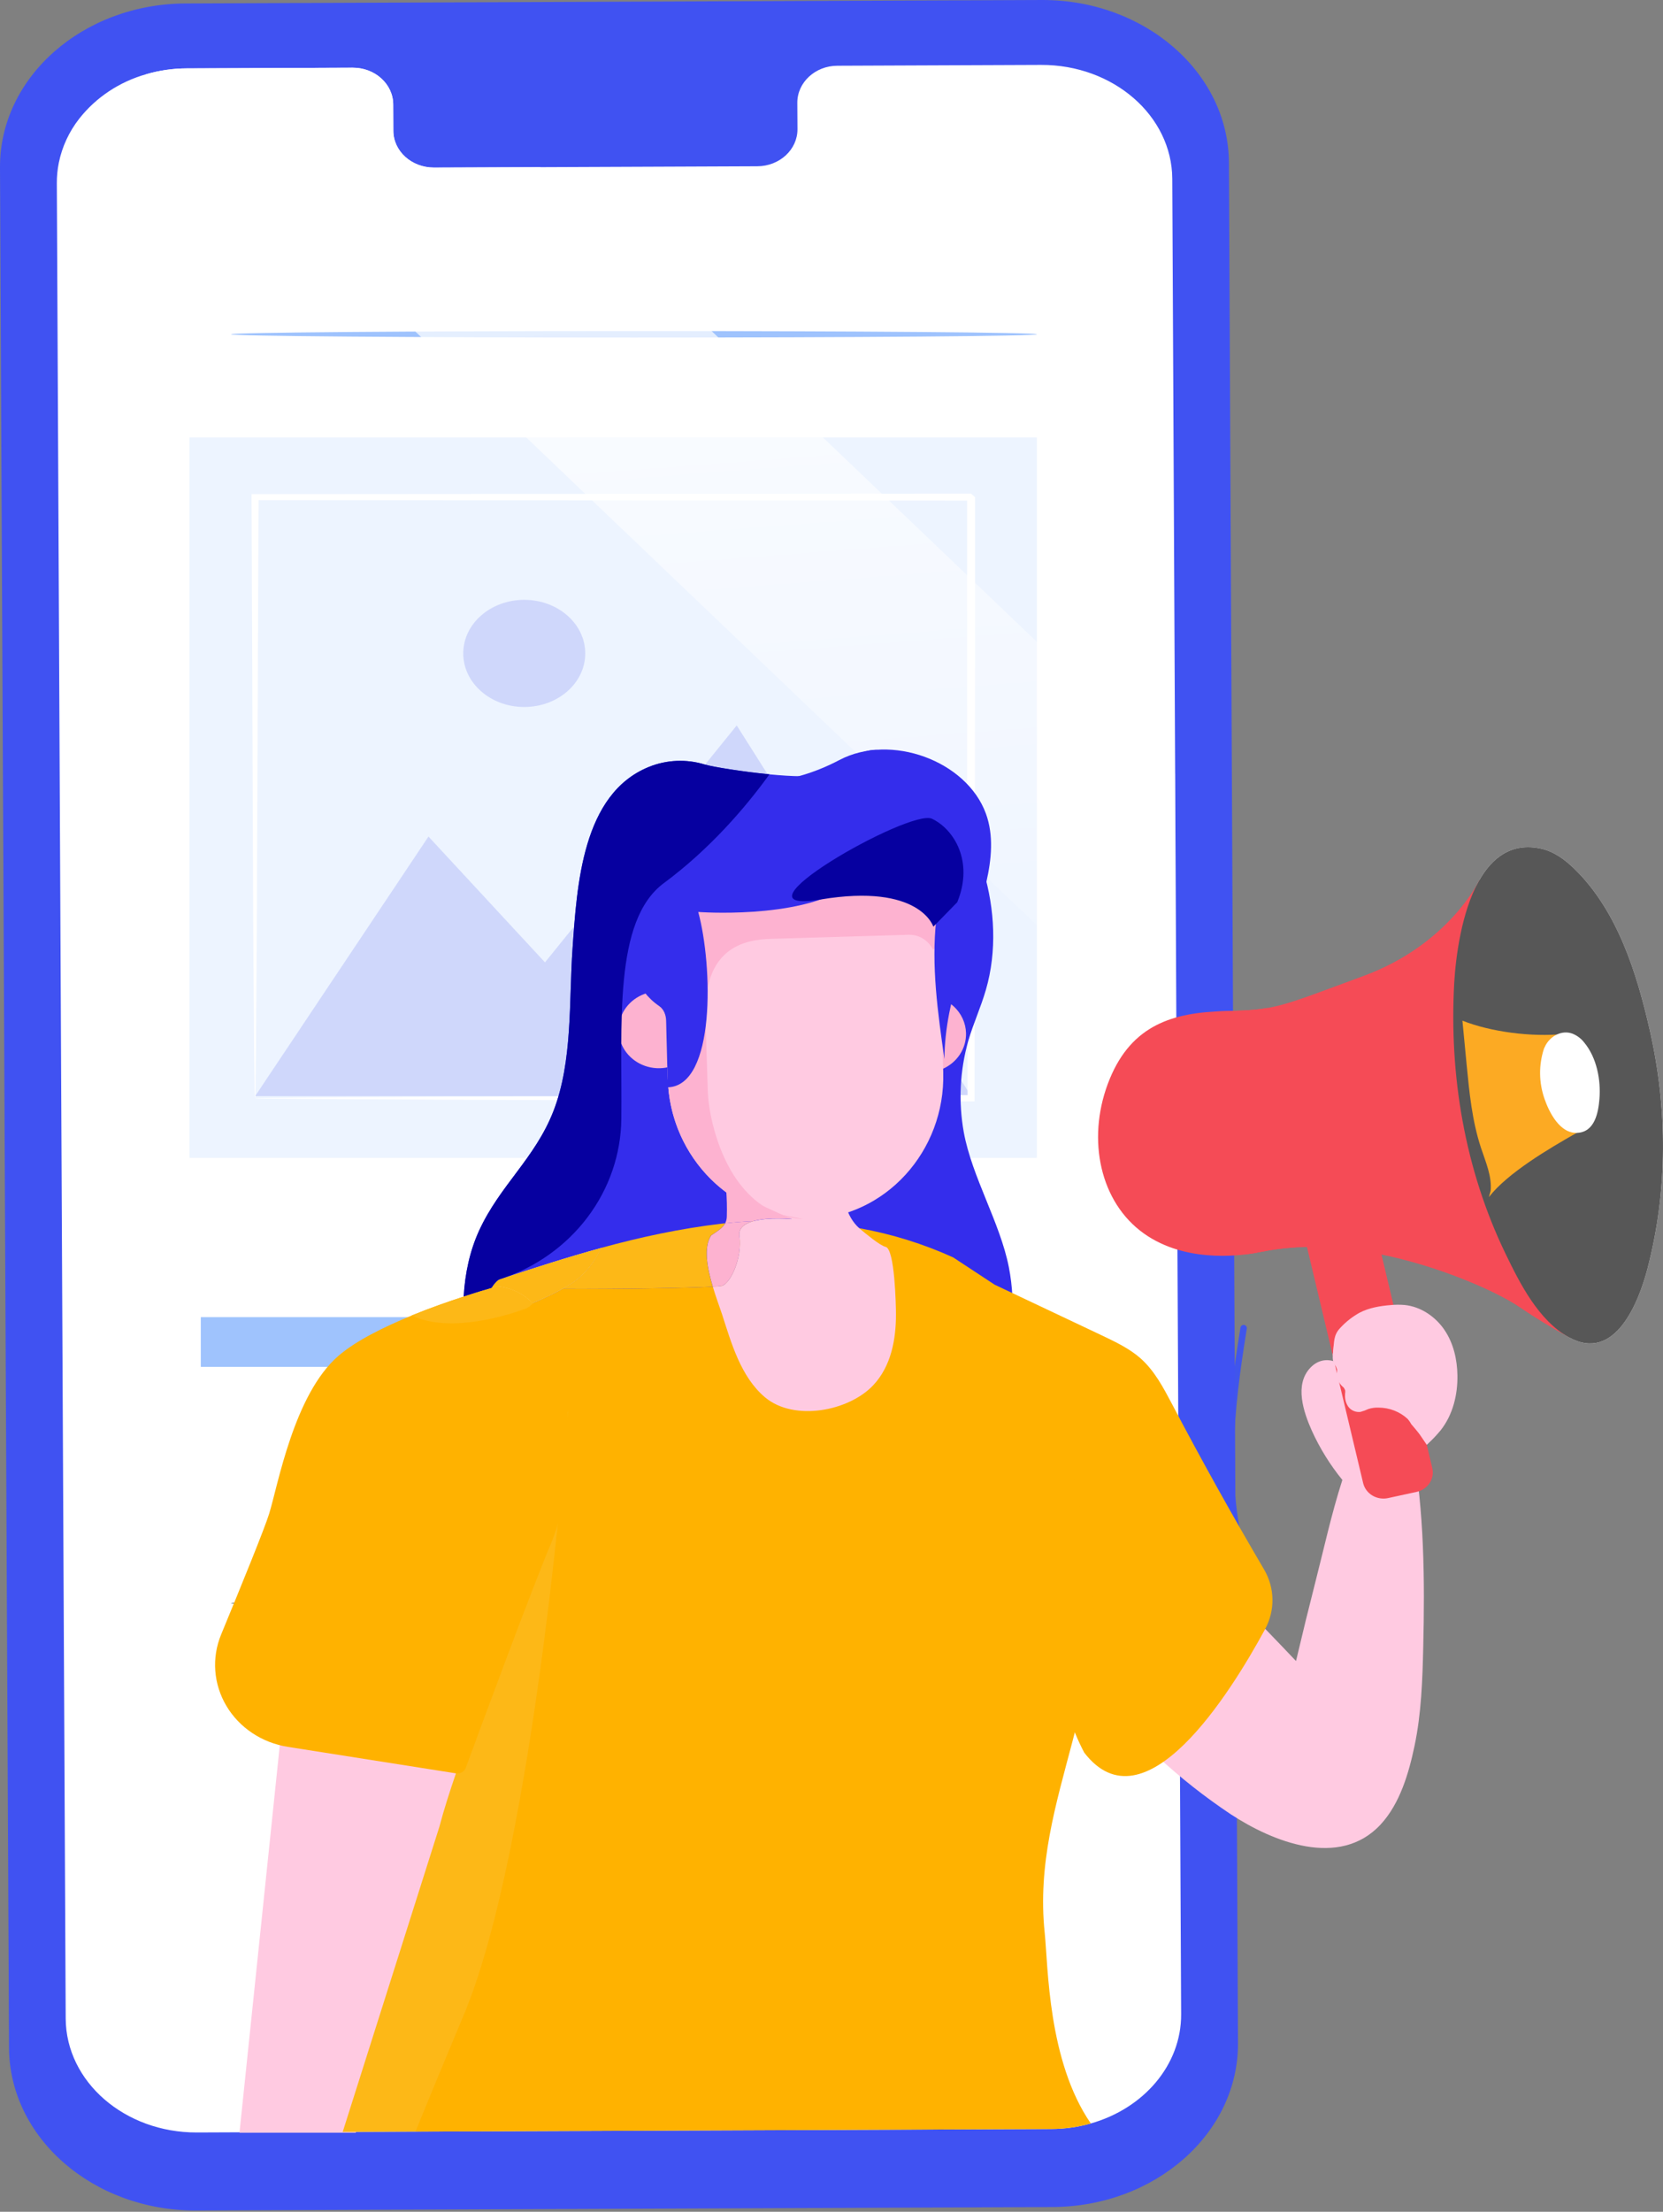 <svg width="516" height="686" viewBox="0 0 516 686" fill="none" xmlns="http://www.w3.org/2000/svg">
<rect x="0" y="0" width="516" height="686" fill="#808080" stroke="none"/>
<path d="M469.273 366.678C465.156 332.701 472.669 294.135 484.639 270.298" stroke="#4055EC" stroke-width="2" stroke-linecap="round" stroke-linejoin="round"/>
<path d="M386.94 487.032C378.834 462.972 381.817 436.909 385.881 411.933" stroke="#4055EC" stroke-width="2" stroke-linecap="round" stroke-linejoin="round"/>
<path d="M32.999 393.783H143.023C143.825 393.783 144.475 394.404 144.475 395.17V648.481C144.475 649.247 143.825 649.868 143.023 649.868H32.999C32.198 649.868 31.548 649.247 31.548 648.481V395.17C31.548 394.404 32.198 393.783 32.999 393.783Z" fill="#D3E0F1"/>
<path d="M60.933 685.611L326.537 684.533C358.481 684.406 384.29 661.627 384.126 633.646L381.313 50.458C381.175 22.466 355.149 -0.141 323.193 0.001L57.59 1.073C25.65 1.205 -0.132 23.984 0 51.96L2.798 635.154C2.946 663.145 28.973 685.742 60.933 685.611Z" fill="#4052F2"/>
<path d="M17.634 56.837L20.384 626.071C20.485 645.683 38.706 661.49 61.093 661.409L106.342 661.227L128.919 661.136L326.156 660.331C330.323 660.322 334.468 659.742 338.464 658.611C354.799 653.986 366.573 640.532 366.488 624.71L365.317 381.913L365.216 362.053L365.047 327.297L364.628 240.009L363.738 55.471C363.637 35.869 345.41 20.052 323.024 20.133L277.955 20.315L259.845 20.391C252.957 20.391 247.367 25.567 247.393 31.887L247.441 40.074C247.467 46.394 241.893 51.545 234.984 51.57L167.592 51.848L134.615 51.975C127.727 51.975 122.078 46.915 122.052 40.58L122.015 32.398C121.978 26.073 116.361 20.978 109.452 21.003L57.961 21.211C53.678 21.22 49.42 21.832 45.324 23.027C37.055 25.376 29.794 30.197 24.607 36.78C21.432 40.833 19.259 45.519 18.249 50.487C17.827 52.58 17.621 54.706 17.634 56.837Z" fill="white"/>
<path d="M62.301 408.528H324.582V423.94H62.301V408.528Z" fill="#9FC3FD"/>
<path d="M71.679 103.682C71.679 104.243 127.663 104.694 196.724 104.694C265.785 104.694 321.769 104.248 321.769 103.682C321.769 103.115 265.8 102.67 196.724 102.67C127.647 102.67 71.679 103.125 71.679 103.682Z" fill="#9FC3FD"/>
<path d="M71.679 497.248C71.679 497.809 127.663 498.26 196.724 498.26C265.785 498.26 321.769 497.809 321.769 497.248C321.769 496.686 265.8 496.236 196.724 496.236C127.647 496.236 71.679 496.696 71.679 497.248Z" fill="#455A64"/>
<g opacity="0.44">
<path opacity="0.44" d="M58.777 135.671H321.721V359.104H58.777V135.671Z" fill="#9FC3FD"/>
<path opacity="0.44" d="M301.332 339.977L228.594 225.002L169.097 298.492L132.951 259.465L79.165 339.977H301.332Z" fill="#4055EC"/>
<path opacity="0.44" d="M143.738 202.668C143.738 211.847 152.216 219.285 162.665 219.285C173.113 219.285 181.591 211.847 181.591 202.668C181.591 193.489 173.113 186.046 162.665 186.046C152.216 186.046 143.738 193.464 143.738 202.668Z" fill="#4055EC"/>
</g>
<path d="M79.165 340.599C79.205 340.296 79.225 339.99 79.224 339.684C79.224 339.016 79.261 338.166 79.287 337.078C79.287 334.705 79.356 331.345 79.409 327.024C79.473 318.164 79.568 305.347 79.69 289.075C79.823 256.439 80.013 209.964 80.22 154.169L79.16 155.11L301.305 155.267C301.607 155.495 298.958 153.198 300.076 154.199V179.499C300.076 187.874 300.076 196.168 300.076 204.378C300.076 220.797 300.076 236.872 300.108 252.523C300.15 283.813 300.193 313.398 300.225 340.615L301.316 339.658L140.686 340.164L95.379 340.412L83.357 340.529L80.246 340.579C79.88 340.575 79.514 340.594 79.15 340.635C79.471 340.68 79.795 340.699 80.119 340.69L83.118 340.746L94.923 340.857L139.961 341.105L301.295 341.611H302.392V340.65C302.423 313.433 302.466 283.848 302.508 252.558C302.508 236.908 302.508 220.833 302.54 204.413C302.54 196.2 302.54 187.907 302.54 179.534V154.235C303.658 155.196 301.019 152.854 301.263 153.102L79.118 153.258H78.058V154.205C78.286 210.247 78.477 256.92 78.588 289.712C78.705 305.904 78.805 318.635 78.869 327.444C78.916 331.689 78.964 334.983 78.991 337.316C78.991 338.358 79.033 339.178 79.054 339.845C79.063 340.1 79.1 340.353 79.165 340.599Z" fill="white"/>
<path d="M45.329 23.043L364.5 327.839L365.03 327.333L364.612 240.045L167.581 51.844L134.604 51.971C127.715 51.971 122.067 46.911 122.041 40.576L122.004 32.394C121.967 26.069 116.35 20.974 109.441 20.999L57.95 21.207C53.671 21.224 49.419 21.842 45.329 23.043Z" fill="url(#paint0_linear)"/>
<path d="M18.254 50.483L365.307 381.903L365.217 362.053L24.607 36.781C21.435 40.832 19.263 45.516 18.254 50.483Z" fill="url(#paint1_linear)"/>
<path d="M87.838 531.432L74.306 661.491H110.384L147.616 539.912L87.838 531.432Z" fill="#FFCAE1"/>
<path d="M334.188 499.56C336.588 489.744 343.449 481.274 348.928 472.864C349.089 472.611 349.328 472.411 349.613 472.292C349.897 472.174 350.213 472.142 350.518 472.202C351.195 471.519 352.008 470.974 352.91 470.598C353.812 470.221 354.784 470.022 355.768 470.011C363.038 470.011 368.363 479.078 372.406 483.672C381.943 494.5 392.217 504.691 402.125 515.18C402.226 514.765 402.337 514.345 402.432 513.935C404.223 506.305 406.09 498.695 408.033 491.105C410.74 480.545 413.114 469.555 416.511 459.021C412.693 454.327 409.51 449.193 407.037 443.74C404.483 438.017 401.547 429.446 406.613 424.184C411.238 419.382 417.639 422.767 420.076 427.786C421.258 430.225 421.899 432.882 422.53 435.508C422.941 435.462 423.355 435.444 423.769 435.452C425.99 435.518 428.072 436.56 429.826 437.779C431.619 439.045 433.285 440.468 434.801 442.03C436.344 443.594 437.629 445.373 438.611 447.307C438.664 447.399 438.696 447.5 438.705 447.604C438.714 447.708 438.699 447.813 438.663 447.911C438.626 448.01 438.568 448.1 438.492 448.175C438.417 448.251 438.325 448.31 438.224 448.349C441.933 468.806 442.092 490.078 441.609 510.788C441.371 521.054 441.027 531.397 438.907 541.491C437.154 549.835 434.414 559.403 428.353 565.915C415.583 579.642 394.866 571.223 381.842 562.687C373.774 557.305 366.173 551.312 359.112 544.765C352.674 538.88 346.183 532.621 341.097 525.603C335.586 517.958 331.909 508.901 334.188 499.56Z" fill="#FFCAE1"/>
<path d="M458.931 273.136C462.989 265.956 469.098 261.2 478.222 263.234C482.207 264.12 485.582 266.634 488.454 269.422C501.875 282.451 507.857 301.805 511.852 319.302C517.458 343.843 517.537 369.258 511.137 393.682C508.488 403.731 501.202 422.711 486.875 414.817C477.338 409.58 471.541 397.953 467.117 388.804C454.464 362.63 449.632 333.536 451.221 304.841C451.666 297.115 453.41 282.892 458.931 273.136ZM457.871 305.965C456.313 332.089 460.197 358.526 470.778 382.262C474.487 390.56 480.082 404.298 488.147 409.003C500.285 416.087 506.644 398.767 508.959 389.604C514.586 367.341 513.977 341.029 509.378 318.72C506.103 302.848 499.591 284.162 488.258 272.398C485.836 269.868 482.959 267.611 479.59 266.832C471.833 265.04 466.603 269.412 463.09 275.975C458.337 284.885 458.305 298.931 457.887 305.965H457.871Z" fill="white"/>
<path d="M423.83 372.755L404.13 377.033C403.897 377.083 403.695 377.22 403.567 377.413C403.44 377.606 403.398 377.84 403.451 378.062L422.96 459.995C423.34 461.591 424.368 462.978 425.819 463.85C427.27 464.722 429.024 465.008 430.696 464.645L439.547 462.724C441.218 462.361 442.671 461.378 443.584 459.993C444.497 458.607 444.797 456.932 444.417 455.335L424.905 373.388C424.852 373.166 424.708 372.972 424.506 372.851C424.304 372.729 424.06 372.689 423.827 372.74L423.83 372.755Z" fill="#F54B56"/>
<path d="M415.964 411.751C417.662 409.924 419.655 408.368 421.867 407.141C424.802 405.623 428.172 405.046 431.505 404.783C432.935 404.644 434.375 404.634 435.807 404.753C440.904 405.259 445.466 408.436 448.237 412.56C451.008 416.684 452.132 421.668 452.211 426.551C452.312 432.587 450.812 438.801 447.008 443.618C445.799 445.076 444.493 446.459 443.098 447.757C442.944 447.908 442.859 447.979 442.7 448.131C442.51 447.822 441.005 445.601 440.581 445.009C439.781 443.906 437.932 441.761 437.9 441.735C437.596 441.161 437.227 440.622 436.798 440.126C434.365 437.851 431.094 436.579 427.69 436.584C426.635 436.548 425.583 436.695 424.585 437.02C423.794 437.392 422.97 437.694 422.121 437.92C421.386 438.007 420.64 437.896 419.967 437.6C419.294 437.304 418.72 436.835 418.311 436.245C417.509 435.044 417.189 433.606 417.411 432.197C417.472 431.885 417.481 431.566 417.437 431.251C417.255 430.762 416.936 430.33 416.515 430.002C415.964 429.502 415.528 428.897 415.235 428.227C414.942 427.557 414.799 426.836 414.814 426.11C414.891 425.695 414.923 425.273 414.91 424.851C414.82 424.112 414.242 423.52 413.908 422.827C413.378 421.754 413.49 420.504 413.638 419.325C413.998 416.32 413.649 414.098 415.964 411.751Z" fill="#FFCAE1"/>
<g style="mix-blend-mode:multiply">
<g style="mix-blend-mode:multiply">
<path d="M417.571 430.458C418.524 429.952 419.494 429.446 420.485 428.97C422.49 428.054 424.584 427.327 426.737 426.8C431.014 425.688 435.475 425.372 439.877 425.869C439.934 425.875 439.989 425.892 440.039 425.919C440.089 425.945 440.133 425.981 440.168 426.024C440.24 426.11 440.272 426.22 440.259 426.329C440.245 426.439 440.187 426.538 440.097 426.607C440.006 426.675 439.891 426.706 439.777 426.694C435.501 426.243 431.174 426.688 427.097 427.999C425.134 428.655 423.246 429.502 421.465 430.529C420.619 431.009 419.806 431.541 419.033 432.123C418.471 432.548 417.941 432.983 417.364 433.342C417.346 432.957 417.36 432.571 417.406 432.189C417.468 431.877 417.477 431.557 417.433 431.242C417.369 431.058 417.27 430.886 417.141 430.736L417.571 430.458Z" fill="#FFCAE1"/>
</g>
<g style="mix-blend-mode:multiply">
<path d="M414.588 424.041H414.615C415.624 423.251 416.686 422.524 417.794 421.865C419.949 420.555 422.262 419.497 424.682 418.713C429.508 417.161 434.633 416.642 439.693 417.195C439.863 417.221 440.016 417.309 440.12 417.441C440.223 417.572 440.27 417.737 440.249 417.9C440.229 418.064 440.143 418.213 440.009 418.318C439.876 418.422 439.706 418.473 439.534 418.46C434.608 417.961 429.629 418.635 425.042 420.423C422.834 421.277 420.729 422.356 418.764 423.641C417.747 424.309 416.773 425.036 415.849 425.817C415.536 426.103 415.201 426.367 414.848 426.606C414.848 426.439 414.806 426.277 414.816 426.1C414.893 425.685 414.925 425.262 414.912 424.84C414.857 424.557 414.747 424.286 414.588 424.041Z" fill="#FFCAE1"/>
</g>
<g style="mix-blend-mode:multiply">
<path d="M413.962 417.049C416.932 414.658 420.348 412.823 424.03 411.64C428.368 410.157 433.051 409.849 437.562 410.749C438.245 410.891 438.145 411.903 437.435 411.797C433.139 411.146 428.739 411.577 424.671 413.046C421.025 414.352 417.618 416.684 414.784 419.204C414.529 419.432 414.068 419.933 413.549 420.368C413.549 420.014 413.607 419.665 413.65 419.316C413.745 418.547 413.793 417.828 413.846 417.15C413.878 417.125 413.962 417.084 413.962 417.049Z" fill="#FFCAE1"/>
</g>
</g>
<path d="M143.865 410.203C144.082 414.125 144.614 418.026 145.454 421.871C148.242 434.296 154.073 445.913 162.468 455.772C162.701 456.05 162.934 456.324 163.178 456.592C166.517 460.446 170.259 463.964 174.347 467.091C180.512 471.889 187.608 475.478 195.229 477.651C207.537 481.026 220.238 479.943 232.737 478.39C245.602 476.791 258.535 474.681 270.791 469.105C283.046 463.529 296.372 456.754 304.388 442.869C311.006 431.404 314.869 416.558 314.127 402.112C313.981 399.066 313.614 396.033 313.03 393.035C310.323 379.217 301.575 365.049 299.048 351.185C297.35 341.756 297.824 332.086 300.436 322.85C302.025 317.405 304.346 312.411 305.914 306.967C312.803 283.236 303.265 254.425 287.227 241.437C271.506 228.696 271.638 231.008 254.514 240.035C252.511 241.083 245.835 240.86 238.745 240.172C230.188 239.337 221.006 237.834 218.706 237.136C213.005 235.373 206.83 235.637 201.317 237.88C180.652 246.259 179.02 274.569 177.648 294.206C176.504 310.554 177.728 329.256 171.687 344.708C165.976 359.306 155.082 367.68 148.649 381.711C145.825 387.859 144.283 394.922 143.881 402.158C147.659 400.918 150.726 400.013 152.512 399.496C153.158 398.434 154.218 397.103 155.045 396.825C165.642 393.313 176.08 389.943 186.613 387.064C184.197 392.069 180.859 396.122 176.233 398.813C172.705 400.87 169.021 402.673 165.213 404.207C161.76 405.613 158.221 406.816 154.616 407.81C151.079 408.791 147.491 409.59 143.865 410.203Z" fill="#342DEC"/>
<path d="M308.681 398.485L341.902 414.196C346.141 416.22 350.412 418.244 353.867 421.28C358.232 425.155 360.967 430.387 363.642 435.447C372.745 452.755 382.265 469.857 392.201 486.754C393.863 489.582 394.762 492.76 394.818 496.002C394.875 499.245 394.087 502.45 392.524 505.329C381.625 525.411 355.069 567.823 336.424 543.601C332.445 536.108 330.161 527.916 327.909 519.795C323.633 504.393 319.336 488.839 318.637 472.92C318.107 460.412 319.781 447.904 319.802 435.386C319.824 422.868 318.88 412.779 312.024 402.108" fill="#FFB200"/>
<path d="M106.336 661.232L128.913 661.141L326.149 660.337C330.317 660.327 334.462 659.748 338.458 658.616C325.095 639.187 325.238 609.966 324.152 599.477C321.932 578.225 327.617 559.651 332.677 540.459C335.904 528.229 338.882 515.746 339.385 502.156C339.793 491.414 336.958 480.398 335.327 469.813C332.399 450.866 327.864 432.178 321.768 413.932C320.634 410.537 319.415 407.101 317.296 404.166L314.154 402.097L295.768 390.004C286.503 385.797 276.708 382.749 266.626 380.937C255.808 378.947 244.778 378.208 233.775 378.736C231.126 379.469 229.139 380.83 229.462 383.29C230.363 390.181 226.76 397.933 224.053 398.793C223.106 398.955 222.147 399.044 221.186 399.061C213.455 399.491 192.044 399.856 174.506 399.775C171.513 401.428 168.414 402.902 165.229 404.187C161.776 405.593 158.237 406.796 154.632 407.789C161.954 423.799 163.432 439.666 163.189 456.581C163.189 457.786 163.146 459 163.109 460.214C162.955 465.937 162.632 471.766 162.314 477.767C161.143 499.423 149.799 525.643 141.47 550.027C139.541 555.658 137.761 561.199 136.346 566.552L106.336 661.232Z" fill="#FFB200"/>
<path fill-rule="evenodd" clip-rule="evenodd" d="M204.497 307.493C202.029 307.48 199.613 308.166 197.553 309.464C195.494 310.763 193.884 312.615 192.927 314.788C191.97 316.96 191.709 319.355 192.177 321.669C192.645 323.982 193.821 326.112 195.556 327.788C197.292 329.463 199.508 330.61 201.926 331.082C204.344 331.555 206.854 331.332 209.139 330.442C211.425 329.552 213.382 328.035 214.765 326.083C216.147 324.131 216.892 321.831 216.906 319.474C216.916 317.909 216.602 316.358 215.984 314.908C215.366 313.459 214.454 312.14 213.302 311.028C212.149 309.915 210.778 309.03 209.268 308.423C207.757 307.817 206.136 307.501 204.497 307.493Z" fill="#FDB2D0"/>
<path fill-rule="evenodd" clip-rule="evenodd" d="M221.165 399.057C222.161 402.416 223.342 405.518 224.042 407.658C226.887 416.402 229.812 427.063 237.405 433.418C246.412 440.942 263.32 437.699 270.912 429.684C276.539 423.739 278.023 415.349 278.002 407.608C278.002 405.022 277.663 387.368 274.791 386.726C272.995 386.331 268.215 382.283 266.928 381.226C266.817 381.13 266.711 381.044 266.605 380.942C258.583 373.798 260.702 356.149 267.087 349.278C271.914 344.066 221.785 337.023 221.785 337.023C221.912 347.537 224.471 358.274 225.303 368.9L245.676 378.144C245.676 378.144 238.57 377.431 233.754 378.762C231.105 379.495 229.118 380.856 229.441 383.316C230.342 390.207 226.739 397.959 224.031 398.819C223.084 398.97 222.125 399.05 221.165 399.057Z" fill="#FFCAE1"/>
<path fill-rule="evenodd" clip-rule="evenodd" d="M286.951 308.804C284.485 308.863 282.093 309.62 280.077 310.977C278.061 312.334 276.512 314.232 275.624 316.43C274.737 318.627 274.552 321.027 275.092 323.326C275.632 325.624 276.874 327.718 278.66 329.343C280.446 330.968 282.696 332.051 285.126 332.455C287.556 332.859 290.057 332.567 292.313 331.614C294.569 330.661 296.479 329.092 297.801 327.103C299.123 325.114 299.799 322.796 299.742 320.441C299.703 318.875 299.341 317.331 298.677 315.899C298.012 314.466 297.059 313.172 295.872 312.092C294.684 311.011 293.285 310.164 291.754 309.6C290.223 309.036 288.591 308.765 286.951 308.804Z" fill="#FDB2D0"/>
<path fill-rule="evenodd" clip-rule="evenodd" d="M247.663 248.667C224.159 249.218 205.465 269.701 206.122 294.175L207.209 334.624C207.866 359.098 227.634 378.644 251.133 378.138C274.632 377.587 293.331 357.11 292.674 332.63L291.587 292.187C290.93 267.687 271.167 248.115 247.663 248.667Z" fill="#FFCAE1"/>
<path fill-rule="evenodd" clip-rule="evenodd" d="M207.395 282.108C206.435 286.062 206.006 290.117 206.118 294.175L207.204 334.624C207.808 357.13 224.567 375.487 245.538 377.87C233.05 374.672 248.914 378.098 249.2 378.118C225.791 376.6 219.91 347.471 219.624 338.651L218.887 315.73C218.193 294.069 230.671 291.443 239.26 291.19L281.87 289.935C287.376 289.778 289.516 294.555 289.516 294.555L291.588 292.951V292.177C291.243 279.213 285.532 267.631 276.752 259.677C255.484 264.297 220.127 272.13 217.721 273.663C216.413 274.487 212.168 278.029 207.395 282.108Z" fill="#FDB2D0"/>
<path opacity="0.1" d="M106.336 661.233L128.913 661.142C133.074 650.907 138.02 638.966 143.749 625.318C166.294 571.916 176.324 437.663 176.324 437.663L163.078 460.21C162.924 465.932 162.601 471.761 162.283 477.762C161.112 499.419 149.768 525.639 141.439 550.022C139.51 555.654 137.73 561.194 136.315 566.548L106.336 661.233Z" fill="#EDEDED"/>
<path fill-rule="evenodd" clip-rule="evenodd" d="M216.651 282.857C216.651 282.857 247.207 285.154 262.409 275.303C268.152 271.579 273.954 267.713 280.424 265.239C284.281 263.761 290.623 261.459 293.983 265.097C296.171 267.47 295.471 270.369 294.216 272.925C292.273 276.768 291.019 280.895 290.507 285.134C288.917 299.57 290.978 314.107 293.039 328.477C293.151 308.986 301.798 292.101 306.053 273.542C307.642 266.559 308.373 259.121 305.915 252.371C299.917 235.907 276.376 227.366 260.47 235.719C253.248 239.514 245.353 242.049 237.087 242.525C232.43 242.798 227.746 242.434 223.089 242.758C214.881 243.34 207.866 247.256 204.178 254.395C202.631 257.386 202.906 260.821 201.725 263.908C198.996 271.037 192.59 276.396 192.299 284.345C192.066 290.502 194.127 296.64 196.76 302.444C198.461 306.193 200.999 309.639 204.48 312.002C206.038 313.054 206.642 314.891 206.684 316.556L207.214 337.24C222.082 336.795 221.181 299.514 216.651 282.857Z" fill="#342DEC"/>
<path d="M89.296 541.804L141.465 550.021C142.105 550.123 142.763 550.005 143.322 549.69C143.882 549.374 144.306 548.88 144.522 548.295C148.316 537.983 165.128 492.384 171.412 477.645C172.75 474.221 173.735 470.681 174.353 467.075C177.897 448.287 177.696 416.866 165.345 404.332C165.308 404.282 165.255 404.236 165.213 404.186C162.358 401.206 158.441 399.353 154.229 398.989C154.229 398.989 153.609 399.151 152.507 399.495C150.721 400.001 147.653 400.917 143.876 402.157C139.239 403.675 133.522 405.663 127.747 408.021C119.142 411.563 110.431 415.844 105.022 420.519C91.177 432.465 86.222 460.795 83.499 469.539C82.127 473.971 75.154 491.129 68.605 506.982C67.135 510.554 66.52 514.394 66.804 518.222C67.089 522.051 68.266 525.77 70.249 529.108C72.232 532.446 74.972 535.318 78.267 537.515C81.563 539.711 85.331 541.177 89.296 541.804Z" fill="#FFB200"/>
<path d="M152.507 399.496C153.609 399.178 154.229 398.99 154.229 398.99C158.438 399.354 162.354 401.205 165.208 404.182C169.016 402.647 172.7 400.844 176.229 398.788C180.854 396.096 184.176 392.043 186.608 387.039C176.075 389.918 165.658 393.288 155.04 396.8C154.213 397.078 153.154 398.409 152.507 399.496Z" fill="#FFB200"/>
<path opacity="0.1" d="M152.507 399.496C153.609 399.178 154.229 398.99 154.229 398.99C158.438 399.354 162.354 401.205 165.208 404.182C169.016 402.647 172.7 400.844 176.229 398.788C180.854 396.096 184.176 392.043 186.608 387.039C176.075 389.918 165.658 393.288 155.04 396.8C154.213 397.078 153.154 398.409 152.507 399.496Z" fill="#EDEDED"/>
<path d="M143.876 402.132C147.654 400.893 150.722 399.987 152.507 399.471C153.154 398.408 154.213 397.078 155.04 396.799L155.358 396.693C166.192 393.116 175.603 386.429 182.303 377.547C189.003 368.665 192.665 358.022 192.786 347.076C193.104 317.795 190.211 285.564 205.99 273.901C220.079 263.477 231.201 250.625 238.751 240.161C230.194 239.327 221.012 237.824 218.712 237.126C213.011 235.363 206.835 235.627 201.322 237.869C180.658 246.248 179.026 274.558 177.654 294.196C176.509 310.544 177.733 329.245 171.693 344.698C165.981 359.296 155.088 367.67 148.655 381.701C145.831 387.859 144.268 394.897 143.876 402.132Z" fill="#0600A0"/>
<path fill-rule="evenodd" clip-rule="evenodd" d="M297.018 279.836L289.6 287.425C289.6 287.425 285.478 273.855 254.667 278.98C223.857 284.106 282.32 250.676 289.171 253.939C296.022 257.203 302.2 267.196 297.018 279.836Z" fill="#0600A0"/>
<path d="M458.93 273.136C458.93 273.136 449.536 292.961 423.096 302.696C396.657 312.431 396.074 313.24 379.982 313.62C363.891 313.999 351.227 317.946 344.35 334.593C337.202 351.903 340.725 371.434 353.686 381.65C366.646 391.866 384.385 389.487 389.074 388.698C393.764 387.909 403.746 385.09 423.557 388.192C443.368 391.294 463.826 400.179 471.456 405.396C476.422 408.775 481.569 411.906 486.874 414.777C486.874 414.777 496.348 400.746 495.882 370.897C495.416 341.049 486.048 301.856 484.156 298.577C482.265 295.298 469.357 263.507 458.93 273.136Z" fill="#F54B56"/>
<path d="M458.931 273.136C462.989 265.956 469.098 261.2 478.222 263.234C482.207 264.12 485.582 266.634 488.454 269.422C501.875 282.451 507.857 301.805 511.852 319.302C517.458 343.843 517.537 369.258 511.137 393.682C508.488 403.731 501.202 422.705 486.875 414.817C477.338 409.58 471.541 397.953 467.117 388.804C454.464 362.63 449.632 333.536 451.221 304.841C451.666 297.115 453.41 282.892 458.931 273.136Z" fill="#575757"/>
<path d="M376.872 313.746C377.9 313.686 378.933 313.645 379.988 313.62C385.816 313.483 389.599 313.286 393.314 312.608C391.51 316.062 390.07 319.679 389.017 323.406C386.945 330.965 387.088 339.349 387.808 347.086C388.513 354.39 390.13 361.587 392.625 368.524C394.718 374.531 397.565 380.273 401.102 385.627C401.389 386.052 401.685 386.472 401.987 386.892C395.693 387.256 391.613 388.263 389.091 388.683C388.397 388.799 387.385 388.951 386.171 389.093C385.472 388.318 384.799 387.529 384.158 386.704C381.548 383.348 379.274 379.765 377.365 376.003C372.114 365.615 369.274 353.476 368.935 341.975C368.623 332.017 370.657 321.756 376.872 313.746Z" fill="#F54B56"/>
<path d="M461.971 371.292C467.799 363.778 480.648 356.239 489.073 351.452C489.286 351.396 489.481 351.292 489.643 351.149C489.804 351.005 489.927 350.826 490.001 350.628C490.075 350.429 490.097 350.216 490.067 350.008C490.036 349.799 489.953 349.6 489.825 349.429C485.973 340.397 483.377 330.272 485.295 320.699C475.191 321.711 462.511 320.046 453.764 316.57C454.195 321.056 454.625 325.546 455.056 330.039C455.899 338.783 456.752 347.602 459.512 355.976C460.959 360.363 462.941 364.78 462.527 369.359" fill="#FCAA23"/>
<path d="M479.547 324.251C481.058 321.388 484.496 319.394 487.85 320.573C489.331 321.157 490.615 322.12 491.559 323.356C495.464 328.072 496.757 334.993 496.275 340.863C495.941 344.936 494.902 351.058 489.456 351.367C484.009 351.676 480.703 345.017 479.267 340.913C477.466 335.836 477.397 330.345 479.071 325.228C479.208 324.919 479.373 324.611 479.547 324.251Z" fill="white"/>
<path fill-rule="evenodd" clip-rule="evenodd" d="M221.165 399.056C222.126 399.039 223.085 398.949 224.031 398.788C226.739 397.928 230.342 390.186 229.441 383.284C229.118 380.83 231.083 379.469 233.754 378.73C230.813 378.872 227.926 379.095 225.011 379.414C224.344 380.704 222.982 381.635 220.651 383.188C218.224 386.887 219.448 393.348 221.165 399.056Z" fill="#FDB2D0"/>
<path fill-rule="evenodd" clip-rule="evenodd" d="M174.47 399.77C191.997 399.851 213.419 399.487 221.15 399.057C219.433 393.349 218.209 386.888 220.62 383.194C222.951 381.641 224.329 380.709 224.98 379.419C224.604 379.455 224.233 379.495 223.862 379.541C211.014 381.059 198.716 383.71 186.577 387.039C184.161 392.044 180.823 396.096 176.197 398.788C175.651 399.127 175.063 399.451 174.47 399.77Z" fill="#FFB200"/>
<path opacity="0.1" fill-rule="evenodd" clip-rule="evenodd" d="M174.47 399.77C191.997 399.851 213.419 399.487 221.15 399.057C219.433 393.349 218.209 386.888 220.62 383.194C222.951 381.641 224.329 380.709 224.98 379.419C224.604 379.455 224.233 379.495 223.862 379.541C211.014 381.059 198.716 383.71 186.577 387.039C184.161 392.044 180.823 396.096 176.197 398.788C175.651 399.127 175.063 399.451 174.47 399.77Z" fill="#EDEDED"/>
<path fill-rule="evenodd" clip-rule="evenodd" d="M225.013 379.419C227.9 379.1 230.841 378.877 233.755 378.736C238.571 377.405 245.677 378.118 245.677 378.118L225.304 368.874C225.532 371.66 225.605 374.455 225.521 377.248C225.522 377.999 225.349 378.74 225.013 379.419Z" fill="#FDB2D0"/>
<path d="M127.748 407.996C141.413 414.644 163.603 405.678 163.603 405.678C164.233 405.291 164.816 404.838 165.341 404.327C165.304 404.277 165.251 404.231 165.208 404.181C162.354 401.204 158.439 399.353 154.23 398.989C154.23 398.989 153.61 399.151 152.508 399.495C150.722 400.001 147.654 400.917 143.877 402.157C139.24 403.639 133.523 405.638 127.748 407.996Z" fill="#FFB200"/>
<path opacity="0.1" d="M127.748 407.996C141.413 414.644 163.603 405.678 163.603 405.678C164.233 405.291 164.816 404.838 165.341 404.327C165.304 404.277 165.251 404.231 165.208 404.181C162.354 401.204 158.439 399.353 154.23 398.989C154.23 398.989 153.61 399.151 152.508 399.495C150.722 400.001 147.654 400.917 143.877 402.157C139.24 403.639 133.523 405.638 127.748 407.996Z" fill="#EDEDED"/>
<defs>
<linearGradient id="paint0_linear" x1="222.273" y1="338.641" x2="197.292" y2="10.474" gradientUnits="userSpaceOnUse">
<stop stop-color="white" stop-opacity="0"/>
<stop offset="1" stop-color="white"/>
</linearGradient>
<linearGradient id="paint1_linear" x1="-803345" y1="471885" x2="-1.03067e+06" y2="471885" gradientUnits="userSpaceOnUse">
<stop stop-color="white" stop-opacity="0"/>
<stop offset="1" stop-color="white"/>
</linearGradient>
</defs>
</svg>
